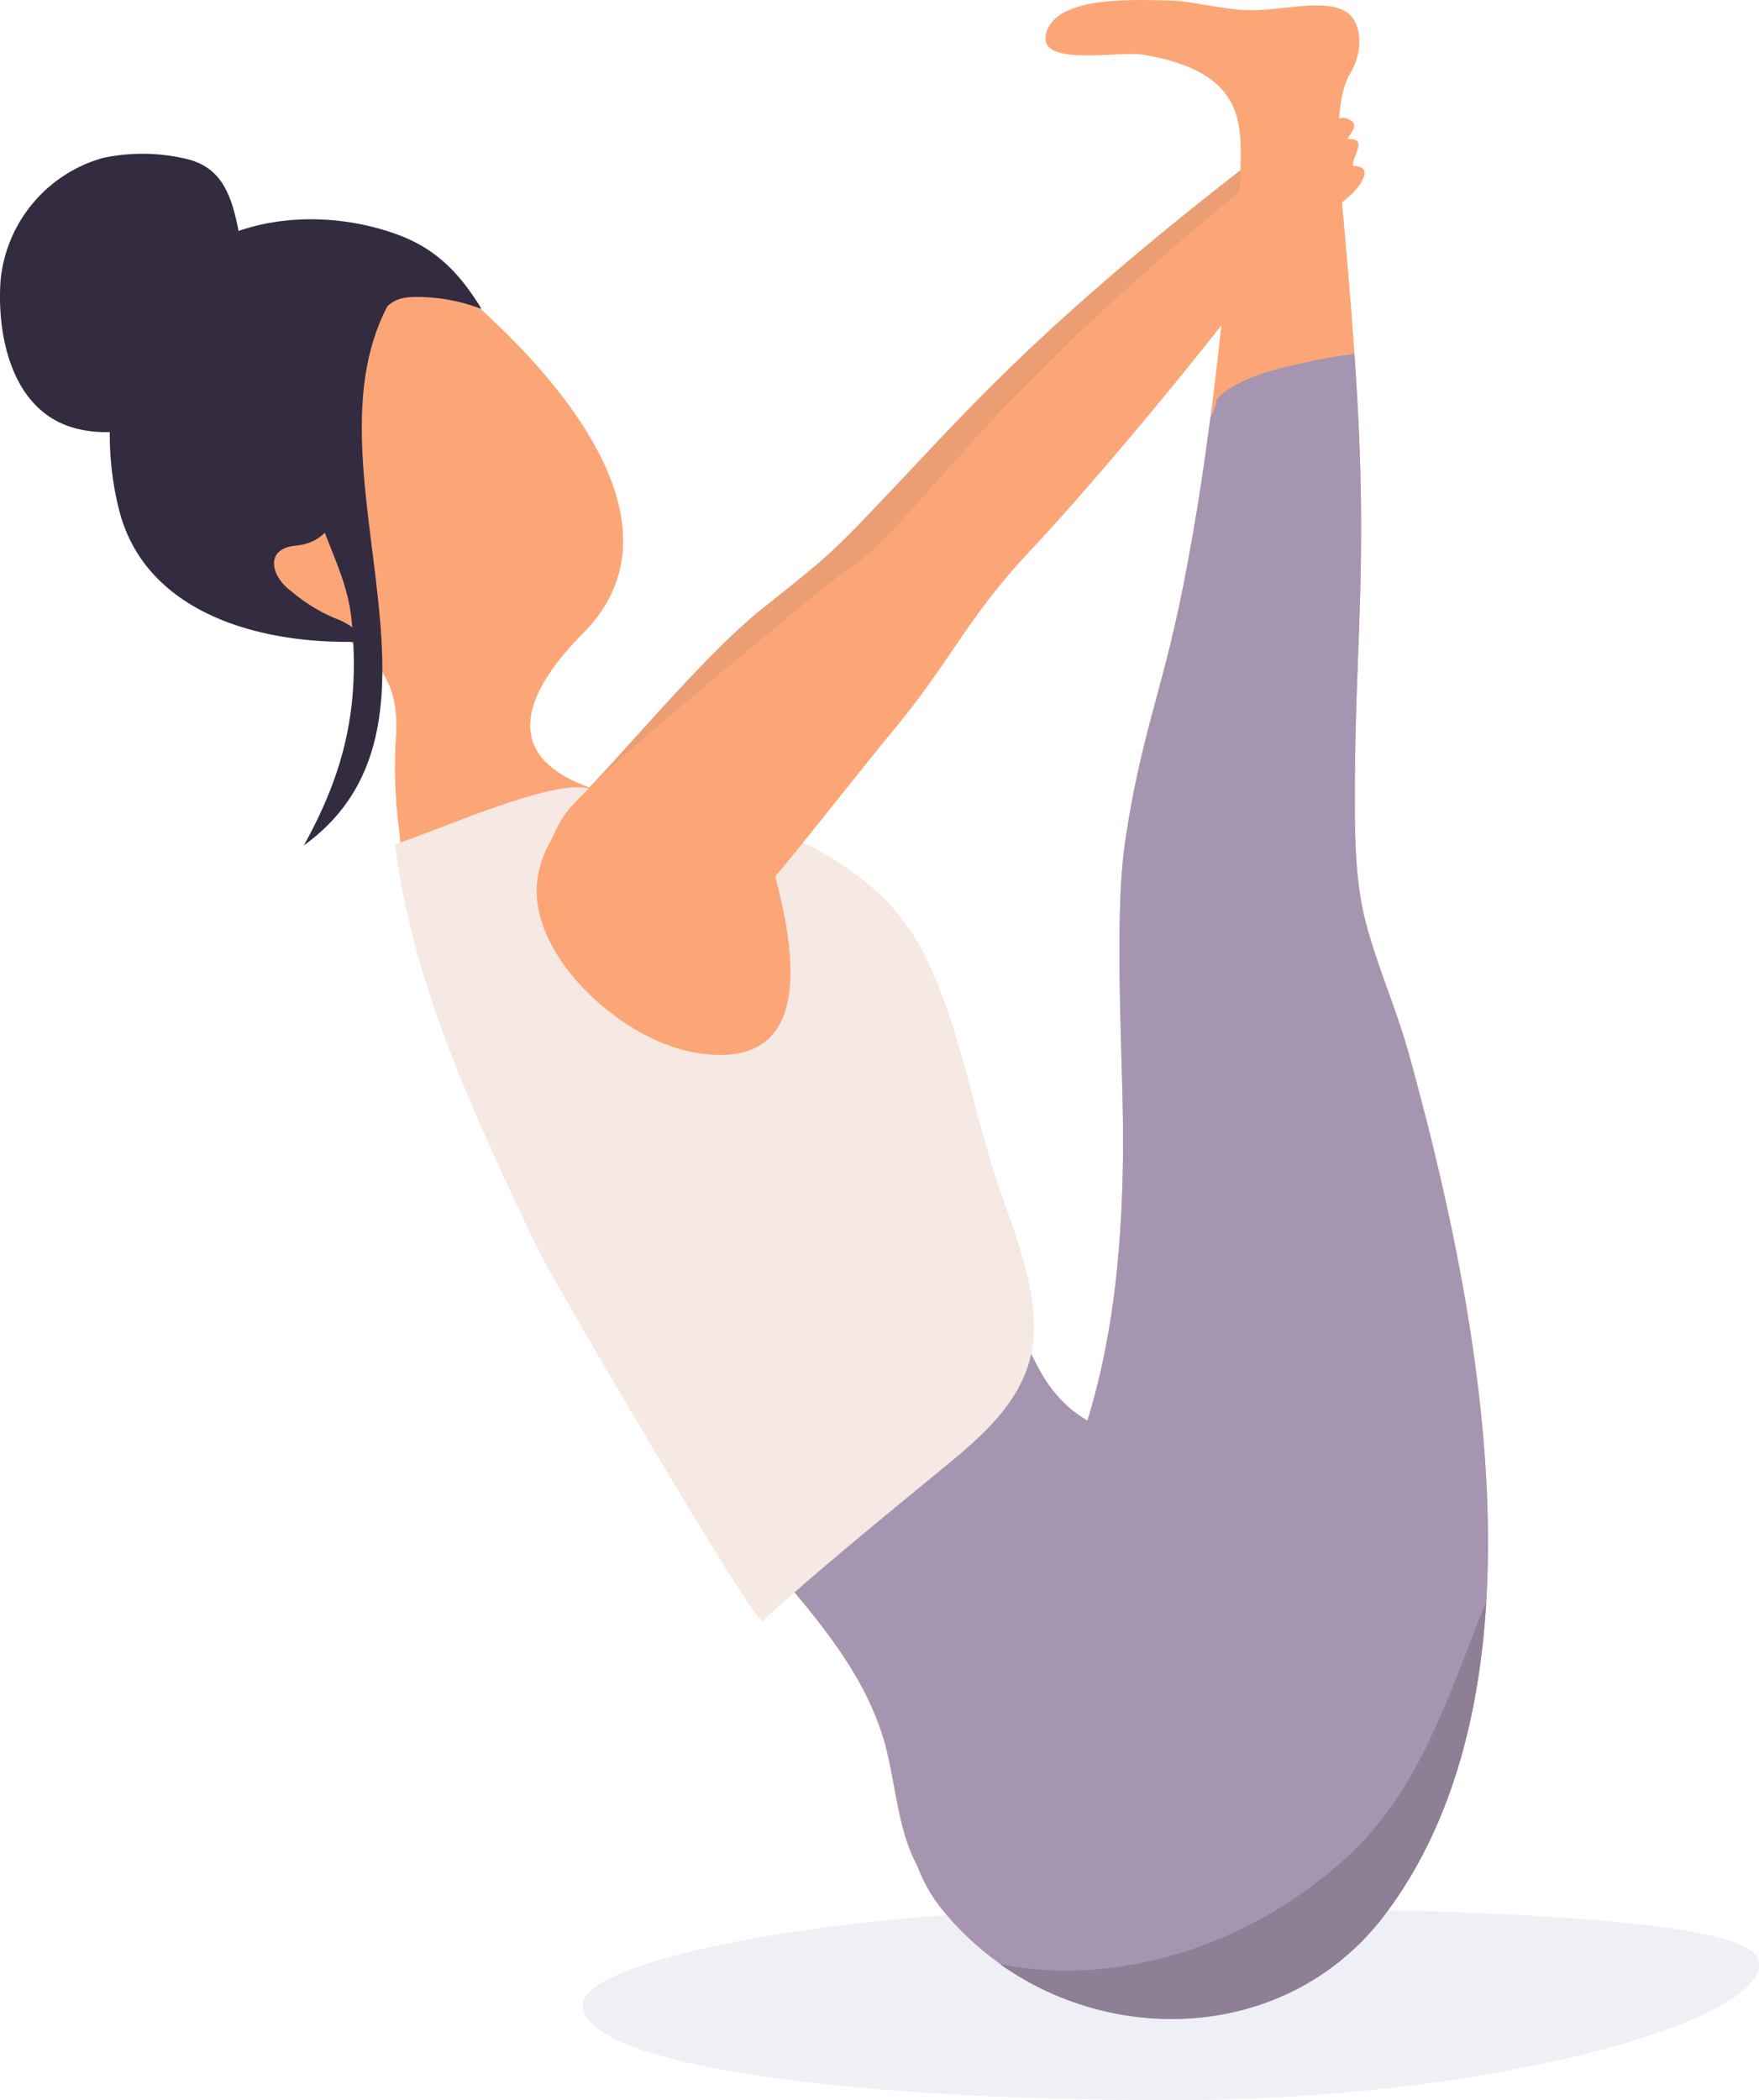 <svg xmlns="http://www.w3.org/2000/svg" viewBox="-0.003 -0.003 271.388 323.953" style=""><g><g data-name="Layer 2" style="isolation:isolate"><g data-name="Vector1_343527488"><path d="M271.26 302.23c2.74 9-39.94 21.72-90.51 21.72s-91.11-5.41-90.83-14.84c.2-6.48 37.21-14.86 87.79-14.86s91.65 1.75 93.55 7.98z" style="mix-blend-mode:multiply" fill="#efeff6"></path><path d="M195 23.45c-33.05 25.38-45 39-56.45 51.1C128.6 85 129 84.83 117.73 93.78c-9 7.12-21.37 22.29-29.44 30.44-5.54 5.59-20.14 16.21 0 16.48 18.87.26 35.38-18.64 46.15-31.82 9.24-11.27 11.38-16.56 21.94-27.22 10.23-10.34 32.85-36 41.69-48.53a37.31 37.31 0 0 0-3.07-9.68z" fill="#eb9d73"></path><path d="M217.32 162.41c-1.93-6.92-4.92-13.53-6.69-20.46-1.47-5.78-1.61-12.47-1.61-18.43 0-19.59 1.36-30.83.87-50.42-.42-16.77-2.25-35.34-3.91-53.76-.41-4.65-5.43-3.55-9.12-3.32-5.83.36-5.17 3.57-5.27 8.45-.14 6.33-2 14.17-2.64 20.5-.94 9.73-2.09 19.44-3.56 29.12q-1.23 8.11-2.82 16.2c-3.24 16.4-6.57 23.14-9 39.69-1.78 12.1-.22 34.63-.3 46.86-.08 13.88-1.22 27.86-5.18 41.24C164.39 230.56 158 241.23 151 252c-8.16 12.47-16.5 29.35-5.46 42.76 17.58 21.35 51.39 22.83 68.21.46 26.25-35.01 14.3-94.06 3.57-132.81z" fill="#fca677"></path><path d="M207.38 1.64c-3.54-1.82-9.49 0-14.55-.08-3.74 0-9.28-1.44-12.16-1.49-5.35-.08-17-.78-19.1 4.55-2.37 6 10.9 3.15 14.8 3.81C196 11.76 190.25 23.11 191.61 32L207 36.88c.11-4.66-2-20.27 1.32-25.56 2.05-3.32 1.96-8.19-.94-9.68z" fill="#fca677"></path><path d="M184.81 255.54c-5.74 12.06-14.23 24.27-25 32.41-5.42 4.12-13.2 8-17.75.81-3.75-6-3.79-14.21-5.85-20.84-4.69-15.07-17.92-25.7-26.7-38.37q-7.83-11.25-14.94-23c-.18-.26-.34-.54-.49-.8-2.36-3.87-4.61-7.78-6.79-11.73q-3.91-7-7.47-14.26c-1.37-2.73-2.67-5.49-3.95-8.29-1.49-3.19-2.9-6.43-4.27-9.68-.1-.24-.19-.5-.29-.74A231.41 231.41 0 0 1 63 138.42c-1.25-4.1-1-6.74-1.49-11a71.89 71.89 0 0 1-.39-14.22c.26-6.39-1.41-10.44-7.4-14.41-3.76-2.48-14.26-9.4-14.62-15.43-.26-4.56 4.05-5.38 3.61-8.81-.81-6.35-.85-12 2.28-17.58 3.75-6.65 11.46-15.33 18.92-15.33a9.77 9.77 0 0 1 7 3.1c3.16 3 39.48 32.41 19 53-6.39 6.42-11.45 14.47-5.38 20.13a16.56 16.56 0 0 0 4.93 3 34.93 34.93 0 0 0 11.11 2.84 71.7 71.7 0 0 1 9.19 1.5c.48.12 1 .24 1.47.32 11.06 2.42 22.34 10.59 28.37 20.14 7.05 11.14 6.76 20.35 8.09 32.8 0 .4.08.78.12 1.15 1.31 10.11 7.34 21.52 11.91 30.53 2.62 5.18 6.08 8.65 11.57 10.64s12.49 2.4 16.3 7.46c5.84 7.67.77 19.8-2.78 27.29z" fill="#fca677"></path><path d="M187.63 228.24c-3.81-5.06-10.77-5.44-16.3-7.46s-9-5.46-11.57-10.64c-.48-.94-1-1.91-1.47-2.89-8.7 14.46-22.56 26.77-38.19 35.42 6.61 7.72 13.13 15.58 16.14 25.25 2.06 6.63 2.1 14.86 5.85 20.84 4.55 7.21 12.33 3.31 17.75-.81 10.74-8.14 19.23-20.35 25-32.41 3.52-7.49 8.59-19.62 2.79-27.3z" fill="#a695b1"></path><path d="M143.73 149.59c-.34-.72-.68-1.44-1-2.15-5.43-10.83-14.91-16.06-25.65-20.67 3.74 11.7 12.51 39.37-9.77 35.61-10.09-1.7-22.2-11.84-24.24-22.13-1.48-7.5 3.22-13.32 8-18.57-5.6-1.77-23.64 6.53-30.12 8.54 2.67 21.73 12.47 42.25 21.63 61.66 2.34 5 34 59.05 35.05 58.14 8.46-7.66 17.24-14.83 26.05-22.07 6.52-5.35 14.27-11.22 15.59-20.12 1.37-9.18-3.58-19.34-6.18-27.9-3.09-9.93-5.09-20.77-9.36-30.34z" fill="#f6e8e2"></path><path d="M196.4 25.32c-32.38 26.24-44 40.16-55.11 52.54-9.63 10.71-6.9 6.6-17.93 15.84-8.78 7.35-27.21 22.16-35.07 30.52-5.4 5.73-8.6 22.49 4.63 23.48 18.82 1.41 20.51-5.29 45.2-35.4 9.24-11.28 10.93-16.85 21.22-27.78 10-10.6 31.91-36.82 40.41-49.61a37.11 37.11 0 0 0-3.35-9.59z" fill="#fca677"></path><path d="M208.73 25.6c-.13-1.48 2.49-4.37-.82-4.13.53-1.13 1.8-2.15.34-3s-3.16.33-4.25 1a43.14 43.14 0 0 0-6.24 4.88c-2.33 2.12-5.57 3.83-7.41 6.37l3 11.75c4.5-4.51 9.87-8 14.73-12.11 1.43-1.2 4.35-4.79.65-4.76z" fill="#fca677"></path><path d="M217.32 162.41c-1.93-6.92-4.92-13.53-6.69-20.46-1.47-5.78-1.61-12.47-1.61-18.43 0-19.59 1.36-30.83.87-50.42-.15-6-.48-12.17-.93-18.5a76.89 76.89 0 0 0-8 1.4c-3.28.77-6.83 1.51-9.82 3.15a11.72 11.72 0 0 0-2.71 1.69 7.51 7.51 0 0 0-.69.8 8.24 8.24 0 0 1-1 2.72c-.42 3.25-.86 6.5-1.35 9.73q-1.23 8.11-2.82 16.2c-3.24 16.4-6.57 23.14-9 39.69-1.78 12.1-.22 34.63-.3 46.86-.08 13.88-1.22 27.86-5.18 41.24C164.39 230.56 158 241.23 151 252c-8.16 12.47-16.5 29.35-5.46 42.76 17.58 21.35 51.39 22.83 68.21.46 26.25-35.01 14.3-94.06 3.57-132.81z" fill="#a695b1"></path><path d="M207.84 286.43C193.1 299.9 173 306.6 154.32 303c18.45 13.07 45.08 11.32 59.39-7.72 10.07-13.39 14.52-30.29 15.59-48.23-5.62 13.85-10.05 28.95-21.46 39.38z" fill="#8d7f96"></path><path d="M74.19 47.48c-3.22-5.22-6.86-9.14-13-11.35-11.54-4.16-25.88-3-34.91 5.93-9.35 9.22-11 24.19-7.95 36.44 4 16.22 22.15 21.16 38.21 20.44a10.39 10.39 0 0 0-4.82-3.56A26 26 0 0 1 45 91.25c-3.29-2.39-4.18-6.63.6-7.08 8.83-.83 7.45-12.67 7.78-17.68.44-6.79.34-11 4.43-16.85 2-2.85 3.05-3.92 6.82-3.84a28 28 0 0 1 9.58 1.83c.06-.14-.1-.02-.02-.15z" fill="#332b40"></path><path d="M28.84 24.53a29.28 29.28 0 0 0-13-.16A21.79 21.79 0 0 0 .09 43.2c-.61 8.39 1.63 19.66 10.76 22.63s20.79-2.65 28-8.11l-2.09-22.36c-1.05-5.07-2.44-9.51-7.92-10.83z" fill="#332b40"></path><path d="M51.72 56.55c-2.33 7.68-5.15 13.76-2.9 21.74 1.75 6.21 4.78 10.84 5.42 17.35 1.3 13.29-1 23.27-7.36 34.76 27-19.52-2-60.35 14.18-85.37z" fill="#332b40"></path></g></g></g></svg>
